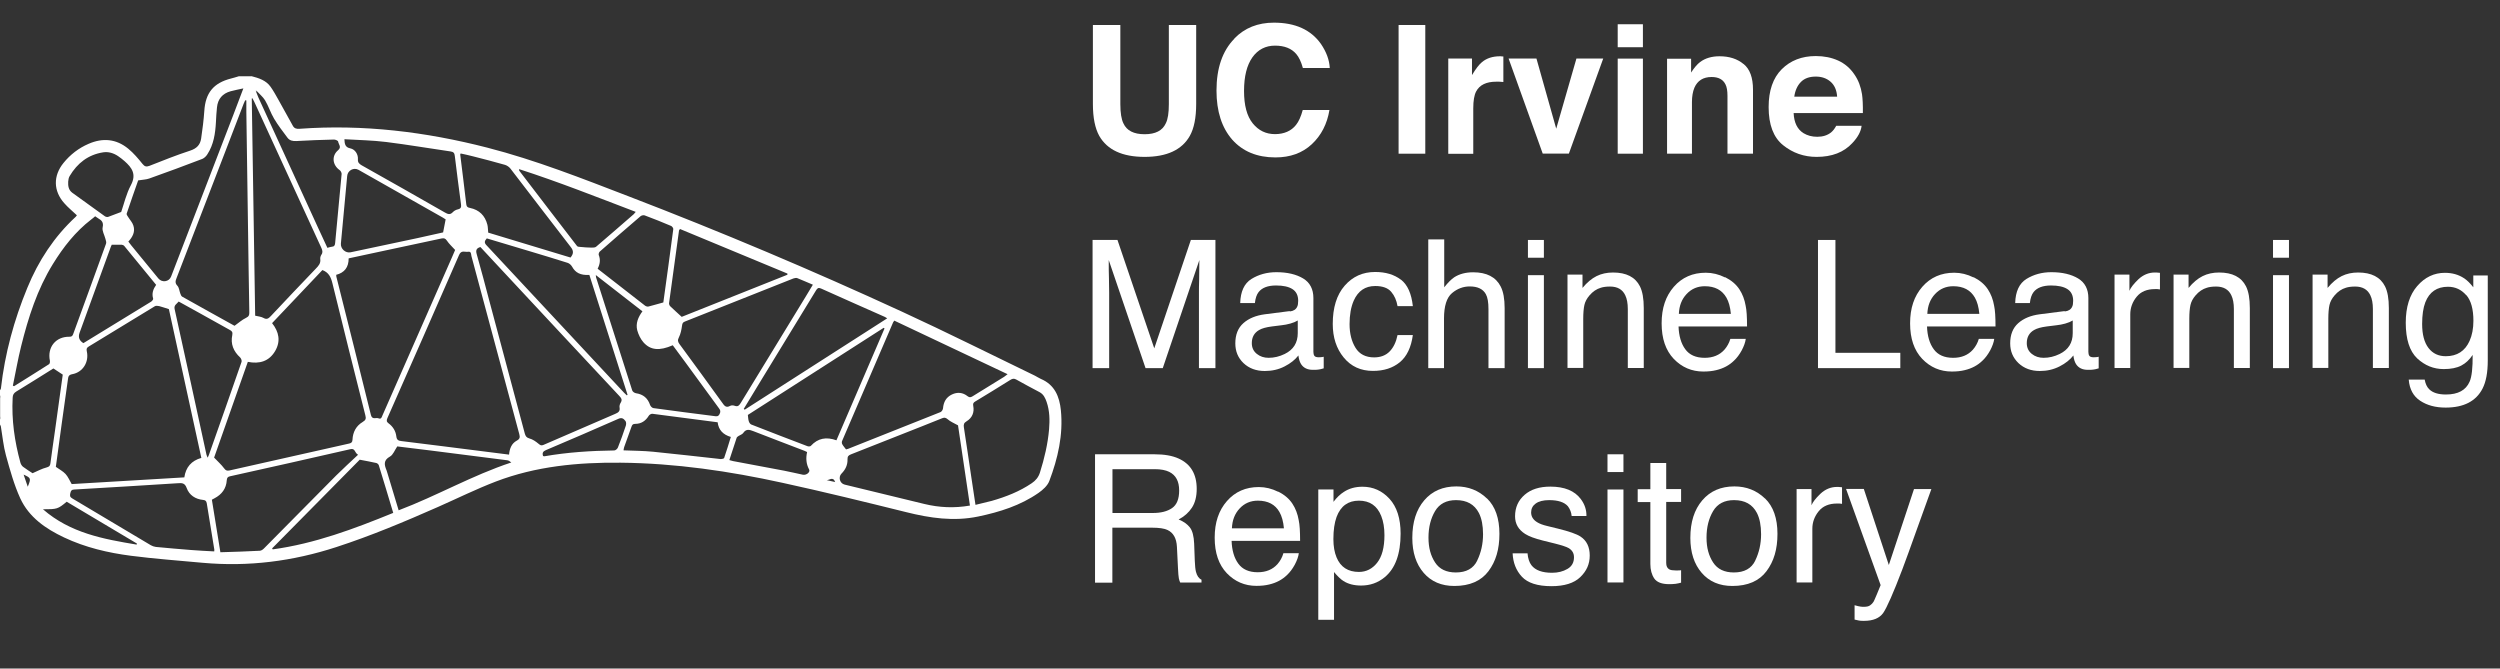 <svg id="Layer_1" xmlns="http://www.w3.org/2000/svg" viewBox="0 0 235.04 62.85" class="h-8 fill-primary" style="fill: white;"><rect x="0" y="0" width="235.04" height="62.85" fill="#333333" stroke="none"/><g><path d="M102.76,2.35h2.57v7.43c0,.83,.1,1.44,.29,1.82,.31,.68,.97,1.02,1.99,1.02s1.68-.34,1.99-1.02c.2-.38,.29-.99,.29-1.82V2.35h2.57v7.43c0,1.29-.2,2.29-.6,3-.74,1.31-2.16,1.97-4.25,1.97s-3.51-.66-4.26-1.97c-.4-.72-.6-1.72-.6-3V2.35Z"></path><path d="M116.05,3.62c.97-1,2.21-1.49,3.72-1.49,2.01,0,3.48,.67,4.42,2,.51,.75,.79,1.5,.83,2.26h-2.53c-.16-.58-.37-1.02-.62-1.31-.45-.53-1.12-.79-2-.79s-1.61,.37-2.13,1.11c-.52,.74-.78,1.79-.78,3.15s.27,2.37,.82,3.05c.55,.68,1.25,1.01,2.09,1.01s1.53-.29,1.98-.87c.25-.31,.46-.78,.63-1.4h2.51c-.22,1.32-.77,2.39-1.66,3.22s-2.03,1.24-3.42,1.24c-1.72,0-3.07-.56-4.06-1.67-.98-1.12-1.48-2.66-1.48-4.61,0-2.11,.56-3.74,1.68-4.88Z"></path><path d="M134,14.45h-2.51V2.35h2.51V14.45Z"></path><path d="M141.14,5.3s.1,0,.2,.01v2.4c-.15-.02-.28-.03-.39-.03s-.21,0-.28,0c-.94,0-1.57,.31-1.89,.92-.18,.34-.27,.88-.27,1.59v4.27h-2.35V5.5h2.23v1.56c.36-.6,.67-1,.94-1.22,.44-.37,1.01-.55,1.71-.55,.04,0,.08,0,.11,0Z"></path><path d="M148.22,5.5h2.51l-3.23,8.94h-2.46l-3.21-8.94h2.62l1.86,6.6,1.9-6.6Z"></path><path d="M154.46,4.44h-2.37V2.28h2.37v2.16Zm-2.37,1.07h2.37V14.45h-2.37V5.5Z"></path><path d="M163.93,6.02c.59,.48,.88,1.29,.88,2.41v6.02h-2.4v-5.44c0-.47-.06-.83-.19-1.08-.23-.46-.66-.69-1.3-.69-.79,0-1.33,.34-1.62,1.01-.15,.36-.23,.81-.23,1.36v4.84h-2.34V5.52h2.26v1.3c.3-.46,.58-.79,.85-.99,.48-.36,1.09-.54,1.82-.54,.92,0,1.67,.24,2.26,.73Z"></path><path d="M172.81,5.69c.62,.28,1.14,.72,1.54,1.32,.37,.53,.6,1.15,.71,1.85,.06,.41,.09,1,.08,1.77h-6.51c.04,.9,.35,1.53,.93,1.89,.36,.22,.79,.34,1.29,.34,.53,0,.96-.14,1.3-.41,.18-.15,.34-.35,.48-.62h2.39c-.06,.53-.35,1.07-.87,1.62-.8,.87-1.92,1.3-3.36,1.3-1.19,0-2.24-.37-3.15-1.1-.91-.73-1.36-1.93-1.36-3.58,0-1.55,.41-2.74,1.23-3.56s1.89-1.24,3.2-1.24c.78,0,1.48,.14,2.1,.42Zm-3.5,2.02c-.33,.34-.54,.8-.62,1.38h4.03c-.04-.62-.25-1.09-.62-1.41s-.83-.48-1.39-.48c-.6,0-1.07,.17-1.4,.51Z"></path><path d="M102.72,22.56h2.34l3.46,10.19,3.44-10.19h2.31v12.05h-1.55v-7.11c0-.25,0-.65,.02-1.22,.01-.57,.02-1.18,.02-1.83l-3.44,10.16h-1.62l-3.46-10.16v.37c0,.3,0,.75,.02,1.35,.01,.6,.02,1.05,.02,1.33v7.11h-1.56v-12.05Z"></path><path d="M121.27,29.28c.34-.04,.57-.19,.68-.43,.07-.13,.1-.32,.1-.57,0-.5-.18-.87-.54-1.1-.36-.23-.87-.34-1.54-.34-.77,0-1.32,.21-1.64,.62-.18,.23-.3,.57-.35,1.03h-1.38c.03-1.08,.38-1.84,1.05-2.26,.68-.42,1.46-.64,2.35-.64,1.03,0,1.87,.2,2.52,.59,.64,.39,.96,1.01,.96,1.84v5.06c0,.15,.03,.28,.09,.37,.06,.09,.2,.14,.4,.14,.07,0,.14,0,.22-.01,.08,0,.17-.02,.26-.04v1.09c-.23,.07-.4,.11-.53,.12-.12,.02-.28,.02-.49,.02-.51,0-.88-.18-1.11-.54-.12-.19-.21-.46-.25-.81-.3,.39-.73,.74-1.3,1.03-.56,.29-1.18,.43-1.86,.43-.82,0-1.48-.25-2-.74-.52-.5-.77-1.11-.77-1.86,0-.81,.25-1.45,.76-1.9,.51-.45,1.18-.72,2-.83l2.35-.3Zm-3.11,3.99c.31,.25,.68,.37,1.11,.37,.52,0,1.02-.12,1.51-.36,.82-.4,1.23-1.05,1.23-1.96v-1.19c-.18,.11-.41,.21-.7,.29-.28,.08-.56,.13-.84,.16l-.89,.11c-.54,.07-.94,.18-1.21,.34-.45,.26-.68,.67-.68,1.23,0,.43,.16,.76,.47,1.01Z"></path><path d="M131.71,26.29c.62,.48,.99,1.31,1.12,2.49h-1.44c-.09-.54-.29-.99-.6-1.35-.31-.36-.81-.54-1.5-.54-.94,0-1.61,.46-2.02,1.38-.26,.6-.39,1.33-.39,2.21s.19,1.62,.56,2.22c.37,.6,.96,.9,1.75,.9,.61,0,1.1-.19,1.46-.56,.36-.37,.61-.89,.74-1.54h1.44c-.16,1.16-.57,2.02-1.23,2.56s-1.5,.81-2.52,.81c-1.15,0-2.06-.42-2.75-1.26s-1.03-1.89-1.03-3.15c0-1.54,.37-2.74,1.12-3.6,.75-.86,1.7-1.29,2.86-1.29,.99,0,1.79,.24,2.42,.72Z"></path><path d="M134.3,22.51h1.48v4.5c.35-.44,.66-.75,.94-.94,.48-.31,1.07-.47,1.78-.47,1.27,0,2.14,.45,2.59,1.34,.25,.49,.37,1.16,.37,2.03v5.64h-1.52v-5.54c0-.65-.08-1.12-.25-1.42-.27-.48-.77-.72-1.51-.72-.61,0-1.17,.21-1.67,.63-.5,.42-.75,1.22-.75,2.39v4.66h-1.48v-12.09Z"></path><path d="M143.65,22.56h1.5v1.67h-1.5v-1.67Zm0,3.31h1.5v8.74h-1.5v-8.74Z"></path><path d="M147.38,25.82h1.4v1.25c.42-.51,.86-.88,1.32-1.11s.98-.34,1.55-.34c1.25,0,2.09,.43,2.53,1.3,.24,.48,.36,1.16,.36,2.04v5.64h-1.5v-5.54c0-.54-.08-.97-.24-1.3-.26-.55-.74-.82-1.43-.82-.35,0-.64,.04-.86,.11-.41,.12-.76,.36-1.07,.72-.25,.29-.41,.59-.48,.9-.07,.31-.11,.75-.11,1.32v4.6h-1.48v-8.79Z"></path><path d="M162.19,26.06c.58,.29,1.03,.67,1.34,1.14,.29,.44,.49,.96,.59,1.55,.09,.4,.13,1.05,.13,1.94h-6.44c.03,.89,.24,1.61,.63,2.14,.39,.54,1,.81,1.83,.81,.77,0,1.39-.25,1.85-.76,.26-.3,.45-.64,.56-1.02h1.45c-.04,.32-.17,.68-.38,1.08-.22,.4-.46,.72-.73,.97-.45,.44-1,.73-1.67,.89-.36,.09-.76,.13-1.21,.13-1.09,0-2.02-.4-2.78-1.19-.76-.8-1.14-1.91-1.14-3.34s.38-2.56,1.15-3.44,1.77-1.32,3-1.32c.62,0,1.23,.15,1.81,.44Zm.54,3.45c-.06-.64-.2-1.15-.42-1.53-.41-.71-1.08-1.07-2.03-1.07-.68,0-1.25,.24-1.71,.73-.46,.49-.7,1.11-.73,1.87h4.88Z"></path><path d="M170.93,22.56h1.63v10.61h6.1v1.44h-7.74v-12.05Z"></path><path d="M185.55,26.06c.58,.29,1.03,.67,1.34,1.14,.29,.44,.49,.96,.59,1.55,.09,.4,.13,1.05,.13,1.94h-6.44c.03,.89,.24,1.61,.63,2.14,.39,.54,1,.81,1.83,.81,.77,0,1.39-.25,1.85-.76,.26-.3,.45-.64,.56-1.02h1.45c-.04,.32-.17,.68-.38,1.08-.22,.4-.46,.72-.73,.97-.45,.44-1,.73-1.67,.89-.36,.09-.76,.13-1.21,.13-1.09,0-2.02-.4-2.78-1.19-.76-.8-1.14-1.91-1.14-3.34s.38-2.56,1.15-3.44,1.77-1.32,3-1.32c.62,0,1.23,.15,1.81,.44Zm.54,3.45c-.06-.64-.2-1.15-.42-1.53-.41-.71-1.08-1.07-2.03-1.07-.68,0-1.25,.24-1.71,.73-.46,.49-.7,1.11-.73,1.87h4.88Z"></path><path d="M194.13,29.28c.34-.04,.57-.19,.68-.43,.07-.13,.1-.32,.1-.57,0-.5-.18-.87-.54-1.1-.36-.23-.87-.34-1.54-.34-.77,0-1.32,.21-1.64,.62-.18,.23-.3,.57-.35,1.03h-1.38c.03-1.08,.38-1.84,1.05-2.26,.68-.42,1.46-.64,2.35-.64,1.03,0,1.87,.2,2.52,.59,.64,.39,.96,1.01,.96,1.84v5.06c0,.15,.03,.28,.09,.37,.06,.09,.2,.14,.4,.14,.07,0,.14,0,.22-.01,.08,0,.17-.02,.26-.04v1.09c-.23,.07-.4,.11-.53,.12-.12,.02-.28,.02-.49,.02-.51,0-.88-.18-1.11-.54-.12-.19-.21-.46-.25-.81-.3,.39-.73,.74-1.3,1.03s-1.18,.43-1.86,.43c-.81,0-1.48-.25-2-.74-.52-.5-.78-1.11-.78-1.86,0-.81,.25-1.45,.76-1.9,.51-.45,1.18-.72,2-.83l2.35-.3Zm-3.11,3.99c.31,.25,.68,.37,1.11,.37,.52,0,1.02-.12,1.51-.36,.82-.4,1.23-1.05,1.23-1.96v-1.19c-.18,.11-.41,.21-.7,.29-.28,.08-.56,.13-.84,.16l-.89,.11c-.54,.07-.94,.18-1.21,.34-.45,.26-.68,.67-.68,1.23,0,.43,.16,.76,.47,1.01Z"></path><path d="M198.8,25.82h1.4v1.52c.12-.3,.4-.65,.84-1.08,.45-.42,.97-.64,1.55-.64,.03,0,.07,0,.14,0s.18,.02,.34,.03v1.56c-.09-.02-.17-.03-.24-.03-.07,0-.15,0-.24,0-.74,0-1.32,.24-1.71,.72s-.6,1.03-.6,1.65v5.05h-1.48v-8.79Z"></path><path d="M204.36,25.82h1.4v1.25c.42-.51,.86-.88,1.32-1.11s.98-.34,1.55-.34c1.25,0,2.09,.43,2.53,1.3,.24,.48,.36,1.16,.36,2.04v5.64h-1.5v-5.54c0-.54-.08-.97-.24-1.3-.26-.55-.74-.82-1.43-.82-.35,0-.64,.04-.86,.11-.41,.12-.76,.36-1.07,.72-.25,.29-.41,.59-.48,.9-.07,.31-.11,.75-.11,1.32v4.6h-1.48v-8.79Z"></path><path d="M213.7,22.56h1.5v1.67h-1.5v-1.67Zm0,3.31h1.5v8.74h-1.5v-8.74Z"></path><path d="M217.43,25.82h1.4v1.25c.42-.51,.86-.88,1.32-1.11s.98-.34,1.55-.34c1.25,0,2.09,.43,2.53,1.3,.24,.48,.36,1.16,.36,2.04v5.64h-1.5v-5.54c0-.54-.08-.97-.24-1.3-.26-.55-.74-.82-1.43-.82-.35,0-.64,.04-.86,.11-.41,.12-.76,.36-1.07,.72-.25,.29-.41,.59-.48,.9-.07,.31-.11,.75-.11,1.32v4.6h-1.48v-8.79Z"></path><path d="M231.68,26.17c.28,.19,.56,.47,.85,.84v-1.11h1.36v7.99c0,1.12-.16,2-.49,2.64-.61,1.19-1.77,1.79-3.47,1.79-.95,0-1.74-.21-2.39-.64-.64-.42-1.01-1.09-1.08-1.99h1.5c.07,.39,.21,.7,.43,.91,.33,.33,.86,.49,1.57,.49,1.13,0,1.87-.4,2.22-1.2,.21-.47,.3-1.31,.29-2.52-.3,.45-.65,.78-1.07,1-.42,.22-.97,.33-1.65,.33-.95,0-1.78-.34-2.5-1.01-.71-.68-1.07-1.79-1.07-3.35,0-1.47,.36-2.62,1.08-3.45s1.59-1.24,2.6-1.24c.69,0,1.29,.17,1.8,.51Zm.18,1.58c-.45-.52-1.02-.79-1.71-.79-1.04,0-1.75,.49-2.13,1.46-.2,.52-.3,1.2-.3,2.04,0,.99,.2,1.74,.6,2.26,.4,.52,.94,.77,1.62,.77,1.06,0,1.81-.48,2.24-1.44,.24-.54,.36-1.17,.36-1.89,0-1.09-.22-1.9-.67-2.42Z"></path><path d="M102.96,42.71h5.58c.92,0,1.68,.13,2.27,.4,1.13,.51,1.7,1.46,1.7,2.85,0,.72-.15,1.31-.45,1.77-.3,.46-.72,.83-1.25,1.11,.47,.19,.82,.44,1.06,.75s.37,.82,.4,1.52l.06,1.62c.02,.46,.05,.8,.11,1.03,.1,.38,.27,.63,.52,.74v.27h-2c-.05-.1-.1-.24-.13-.4s-.06-.48-.08-.95l-.1-2.01c-.04-.79-.33-1.32-.88-1.58-.31-.15-.8-.22-1.47-.22h-3.72v5.17h-1.63v-12.05Zm5.41,5.52c.77,0,1.37-.15,1.82-.46,.45-.31,.67-.86,.67-1.66,0-.86-.31-1.44-.94-1.75-.33-.16-.78-.25-1.34-.25h-3.99v4.12h3.77Z"></path><path d="M120.17,46.22c.59,.29,1.03,.67,1.34,1.14,.29,.44,.49,.96,.59,1.55,.09,.41,.13,1.05,.13,1.94h-6.44c.03,.89,.24,1.61,.63,2.14,.39,.54,1,.81,1.83,.81,.77,0,1.39-.25,1.85-.76,.26-.3,.45-.64,.56-1.03h1.45c-.04,.32-.17,.68-.38,1.08-.22,.4-.46,.72-.73,.97-.45,.44-1,.73-1.67,.89-.36,.09-.76,.13-1.21,.13-1.09,0-2.02-.4-2.78-1.19-.76-.8-1.14-1.91-1.14-3.34s.38-2.56,1.15-3.44c.77-.88,1.77-1.32,3-1.32,.62,0,1.23,.15,1.81,.44Zm.54,3.45c-.06-.64-.2-1.15-.42-1.53-.4-.71-1.08-1.07-2.03-1.07-.68,0-1.25,.24-1.71,.73-.46,.49-.7,1.11-.73,1.87h4.88Z"></path><path d="M123.93,46.02h1.44v1.16c.3-.4,.62-.71,.97-.93,.5-.33,1.08-.49,1.76-.49,1,0,1.84,.38,2.54,1.14,.69,.76,1.04,1.85,1.04,3.27,0,1.91-.5,3.28-1.5,4.1-.63,.52-1.37,.78-2.21,.78-.66,0-1.22-.14-1.67-.43-.26-.16-.55-.45-.88-.84v4.49h-1.48v-12.25Zm5.54,6.89c.46-.58,.69-1.44,.69-2.59,0-.7-.1-1.3-.3-1.8-.38-.97-1.08-1.45-2.1-1.45s-1.72,.51-2.1,1.53c-.2,.55-.3,1.24-.3,2.08,0,.68,.1,1.25,.3,1.73,.38,.91,1.08,1.36,2.1,1.36,.69,0,1.26-.29,1.72-.87Z"></path><path d="M139.8,46.86c.78,.75,1.17,1.87,1.17,3.33s-.34,2.59-1.03,3.51c-.69,.92-1.76,1.39-3.21,1.39-1.21,0-2.17-.41-2.88-1.23s-1.07-1.92-1.07-3.29c0-1.48,.37-2.65,1.12-3.53,.75-.88,1.76-1.31,3.02-1.31,1.13,0,2.09,.38,2.87,1.13Zm-.92,5.84c.36-.74,.55-1.57,.55-2.47,0-.82-.13-1.49-.39-2-.42-.81-1.13-1.21-2.15-1.21-.9,0-1.56,.34-1.97,1.03-.41,.69-.62,1.52-.62,2.49s.21,1.71,.62,2.34,1.06,.94,1.95,.94c.98,0,1.65-.37,2.01-1.11Z"></path><path d="M143.61,52.01c.04,.49,.17,.87,.37,1.13,.37,.48,1.02,.71,1.94,.71,.55,0,1.03-.12,1.44-.36,.42-.24,.62-.61,.62-1.1,0-.38-.17-.66-.5-.86-.21-.12-.63-.26-1.26-.42l-1.17-.29c-.75-.19-1.3-.39-1.66-.62-.63-.4-.95-.95-.95-1.66,0-.83,.3-1.5,.9-2.02s1.4-.77,2.42-.77c1.32,0,2.28,.39,2.86,1.17,.37,.49,.54,1.02,.53,1.59h-1.39c-.03-.33-.15-.64-.35-.91-.34-.39-.93-.58-1.76-.58-.56,0-.98,.11-1.27,.32-.29,.21-.43,.49-.43,.84,0,.38,.19,.69,.57,.92,.22,.14,.54,.26,.97,.36l.98,.24c1.06,.26,1.77,.51,2.13,.75,.57,.38,.86,.97,.86,1.78s-.3,1.46-.89,2.03c-.59,.57-1.5,.85-2.71,.85-1.31,0-2.23-.3-2.78-.89s-.83-1.33-.87-2.2h1.42Z"></path><path d="M151.13,42.71h1.5v1.67h-1.5v-1.67Zm0,3.31h1.5v8.74h-1.5v-8.74Z"></path><path d="M155.16,43.53h1.49v2.45h1.4v1.21h-1.4v5.73c0,.31,.1,.51,.31,.62,.12,.06,.31,.09,.57,.09,.07,0,.15,0,.23,0s.18,0,.29-.02v1.17c-.17,.05-.35,.08-.53,.11-.18,.02-.38,.03-.59,.03-.69,0-1.16-.18-1.4-.53s-.37-.81-.37-1.37v-5.82h-1.19v-1.21h1.19v-2.45Z"></path><path d="M165.94,46.86c.78,.75,1.17,1.87,1.17,3.33s-.34,2.59-1.03,3.51c-.69,.92-1.76,1.39-3.21,1.39-1.21,0-2.17-.41-2.88-1.23s-1.07-1.92-1.07-3.29c0-1.48,.37-2.65,1.12-3.53,.75-.88,1.76-1.31,3.02-1.31,1.13,0,2.09,.38,2.87,1.13Zm-.92,5.84c.36-.74,.55-1.57,.55-2.47,0-.82-.13-1.49-.39-2-.42-.81-1.13-1.21-2.15-1.21-.9,0-1.56,.34-1.97,1.03-.41,.69-.62,1.52-.62,2.49s.21,1.71,.62,2.34,1.06,.94,1.95,.94c.98,0,1.65-.37,2.01-1.11Z"></path><path d="M168.91,45.98h1.4v1.52c.12-.3,.4-.66,.84-1.08,.45-.42,.97-.64,1.55-.64,.03,0,.07,0,.14,0,.07,0,.18,.02,.34,.03v1.56c-.09-.02-.17-.03-.24-.03-.07,0-.15,0-.24,0-.74,0-1.32,.24-1.71,.72s-.6,1.03-.6,1.65v5.05h-1.48v-8.79Z"></path><path d="M179.95,45.98h1.63c-.21,.56-.67,1.85-1.39,3.86-.54,1.51-.98,2.74-1.34,3.69-.85,2.24-1.46,3.61-1.8,4.1-.35,.49-.95,.74-1.8,.74-.21,0-.37,0-.48-.03-.11-.02-.25-.05-.41-.09v-1.35c.26,.07,.44,.12,.56,.13,.12,.02,.22,.02,.3,.02,.27,0,.47-.04,.6-.14,.13-.09,.24-.2,.32-.33,.03-.04,.13-.27,.3-.67,.17-.4,.29-.71,.37-.9l-3.25-9.04h1.67l2.35,7.15,2.37-7.15Z"></path></g><g><path d="M23.64,7.16c.69,.18,1.37,.39,1.8,1,.27,.38,.5,.8,.73,1.21,.46,.82,.91,1.65,1.37,2.47,.13,.23,.33,.29,.6,.27,5.99-.44,11.87,.28,17.67,1.77,4.55,1.17,8.9,2.89,13.27,4.57,8.7,3.34,17.28,6.96,25.74,10.86,4.19,1.93,8.32,4,12.48,6.01,.19,.09,.36,.22,.55,.3,1.31,.55,1.76,1.67,1.89,2.95,.23,2.31-.28,4.52-1.09,6.66-.17,.44-.61,.83-1.01,1.11-1.71,1.19-3.66,1.8-5.67,2.22-2.3,.48-4.53,.15-6.77-.41-3.87-.96-7.74-1.91-11.64-2.76-5.01-1.1-10.07-1.84-15.21-1.89-4-.04-7.96,.33-11.73,1.77-1.85,.71-3.63,1.59-5.44,2.39-3.13,1.38-6.29,2.71-9.55,3.77-4.1,1.34-8.28,1.87-12.58,1.48-2.25-.21-4.5-.37-6.74-.66-2.16-.28-4.29-.78-6.28-1.72-1.74-.82-3.3-1.9-4.12-3.67-.59-1.29-.97-2.68-1.35-4.05-.24-.87-.32-1.78-.47-2.67,0-.08-.06-.16-.09-.23v-.47c.03-.09,.07-.19,.08-.28v-1.72c0-.09-.05-.19-.08-.28v-.47c.03-.06,.09-.12,.09-.19,.37-3.26,1.23-6.41,2.48-9.44,1.04-2.54,2.52-4.8,4.55-6.68,.05-.05,.09-.11,.11-.14-.41-.39-.83-.73-1.18-1.13-1.04-1.16-1.06-2.58-.08-3.79,.64-.79,1.43-1.4,2.36-1.8,1.33-.58,2.6-.47,3.73,.46,.5,.41,.93,.92,1.34,1.43,.2,.25,.36,.29,.65,.18,1.27-.5,2.54-1.01,3.83-1.43,.61-.2,.94-.54,1.03-1.13,.13-.87,.24-1.74,.3-2.61,.11-1.69,.86-2.62,2.51-3.04,.25-.06,.49-.14,.73-.21h1.19Zm.49,1.39s-.05-.02-.08-.03c0,.03,.01,.06,.02,.09,.07,.18,.14,.37,.22,.55,1.87,4.08,3.73,8.15,5.6,12.22,.29,.64,.59,1.28,.89,1.92,.16-.04,.28-.09,.41-.1,.23-.02,.3-.12,.32-.35,.2-2.17,.41-4.33,.61-6.5,0-.12-.09-.29-.19-.36-.68-.48-.77-1.34-.14-1.87,.35-.29,.04-.55,0-.81,0-.08-.25-.19-.38-.19-1.18,.03-2.36,.07-3.54,.14-.34,.02-.64-.04-.84-.31-.44-.59-.89-1.17-1.26-1.79-.33-.55-.52-1.18-.85-1.73-.2-.33-.53-.59-.79-.88ZM15.87,29.06c-.36-.11-.63-.21-.9-.28-.13-.03-.31-.05-.41,.01-2.08,1.26-4.15,2.53-6.22,3.79-.18,.11-.23,.21-.18,.44,.23,1.02-.37,1.98-1.37,2.16-.31,.06-.37,.2-.4,.46-.19,1.4-.4,2.8-.59,4.21-.19,1.36-.37,2.73-.55,4.04,.33,.24,.67,.41,.91,.67s.38,.61,.58,.95c3.5-.21,7.04-.42,10.59-.63,.14-.96,.67-1.57,1.6-1.83-1.03-4.7-2.04-9.37-3.05-13.98h-.01Zm4.25,13.95c.36,.38,.69,.67,.95,1.02,.15,.21,.28,.25,.51,.2,3.75-.85,7.5-1.69,11.25-2.53,.2-.05,.3-.12,.31-.36,.03-.71,.34-1.3,.96-1.67,.29-.17,.33-.32,.25-.62-1.04-4.14-2.09-8.28-3.1-12.43-.14-.57-.35-1.01-.94-1.23-1.57,1.65-3.15,3.32-4.73,4.99,.66,.83,.82,1.71,.29,2.62-.57,.97-1.47,1.24-2.57,1.02-1.07,3.04-2.14,6.07-3.17,9h-.01Zm27.74-.27c.05-.57,.24-1.05,.72-1.31,.3-.16,.32-.32,.24-.62l-4.5-16.74c-.04-.16,0-.45-.31-.4-.29,.05-.64-.19-.85,.3-2.23,5.12-4.48,10.23-6.74,15.34-.09,.22-.09,.34,.11,.49,.41,.3,.67,.72,.73,1.22,.04,.34,.19,.42,.49,.45,2.63,.32,5.26,.66,7.89,.99,.73,.09,1.45,.18,2.21,.28h0Zm-2.68-19.52c-.39,.11-.47,.3-.36,.68,.43,1.49,.81,2.98,1.21,4.48,1.1,4.13,2.21,8.25,3.31,12.38,.07,.24,.15,.38,.43,.46,.31,.08,.61,.29,.86,.5,.16,.13,.25,.2,.46,.11,2.25-.98,4.5-1.95,6.75-2.92,.28-.12,.47-.24,.41-.59-.03-.14,.02-.33,.1-.45,.17-.27,.08-.43-.12-.64-3.82-4.08-7.63-8.17-11.44-12.26-.54-.58-1.09-1.17-1.62-1.74h0Zm-13.57,2.62c0,.09,0,.13,.01,.16,1.09,4.33,2.18,8.67,3.25,13.01,.12,.49,.48,.22,.72,.32,.26,.11,.3-.12,.37-.28,2.17-4.94,4.34-9.89,6.52-14.83,.11-.26,.22-.52,.31-.72-.29-.32-.57-.57-.77-.87-.14-.21-.26-.26-.51-.21-1.88,.41-3.77,.81-5.66,1.21-1.02,.22-2.04,.44-3.07,.66,0,.84-.39,1.35-1.18,1.55h0Zm52.47,4.3c-.07,.1-.09,.13-.11,.16-1.6,3.72-3.2,7.44-4.8,11.16-.04,.09-.03,.23,.02,.31,.09,.17,.23,.31,.35,.48,.07-.02,.13-.03,.19-.05,2.9-1.15,5.8-2.3,8.7-3.46,.11-.05,.22-.23,.23-.36,.05-.58,.29-1.03,.83-1.29,.52-.25,1.03-.2,1.48,.16,.19,.15,.31,.1,.48,0,.98-.61,1.96-1.21,2.95-1.82,.09-.06,.17-.13,.33-.25-3.6-1.7-7.12-3.37-10.66-5.04h0Zm-62.03,.49c.39-.28,.7-.56,1.07-.74,.27-.13,.33-.26,.32-.53-.03-1.43-.05-2.86-.07-4.29-.07-4.85-.14-9.71-.21-14.56v-1.07s-.08,0-.11-.01c-.05,.11-.1,.23-.15,.34-.57,1.49-1.15,2.99-1.72,4.48-1.52,3.96-3.05,7.93-4.58,11.89-.11,.27-.16,.48,.08,.73,.16,.17,.18,.48,.27,.72,.04,.11,.09,.25,.18,.3,1.65,.93,3.3,1.84,4.92,2.74Zm54.36-3.87c-.51-.21-.97-.42-1.45-.61-.1-.04-.26-.01-.37,.03-3.4,1.35-6.8,2.7-10.2,4.05-.21,.08-.24,.19-.27,.4-.05,.37-.13,.76-.29,1.08-.14,.27-.11,.42,.06,.65,1.35,1.83,2.68,3.66,4.01,5.5,.19,.27,.35,.52,.74,.3,.12-.07,.32-.06,.46,0,.3,.1,.41-.07,.55-.29,2.03-3.32,4.06-6.65,6.09-9.97,.22-.37,.44-.74,.68-1.13h-.01ZM23.73,9.24s-.04,.01-.06,.02c.11,6.81,.21,13.62,.32,20.42,.29,.07,.57,.09,.78,.21,.32,.18,.48,.05,.69-.17,1.4-1.49,2.81-2.98,4.23-4.46,.25-.26,.48-.5,.42-.91-.02-.13,.04-.3,.11-.41,.15-.22,.09-.4,0-.62-2.11-4.59-4.21-9.17-6.32-13.76-.05-.11-.11-.22-.17-.33h0ZM91.73,47.46c.53-.13,1.02-.24,1.51-.37,1.33-.38,2.61-.88,3.76-1.66,.37-.25,.63-.56,.77-1,.42-1.33,.74-2.68,.86-4.07,.07-.86,.06-1.73-.23-2.57-.13-.37-.29-.73-.68-.93-.73-.38-1.46-.78-2.18-1.18-.2-.11-.35-.09-.54,.03-1.1,.69-2.21,1.37-3.32,2.04-.17,.1-.22,.2-.18,.41,.12,.61-.1,1.13-.63,1.45-.25,.15-.29,.3-.25,.57,.24,1.54,.46,3.08,.69,4.62,.13,.87,.26,1.73,.4,2.66h.02Zm-1.66-7.47c-.39-.22-.73-.35-.98-.58-.19-.16-.31-.17-.51-.09-.63,.26-1.27,.51-1.9,.76-2.22,.88-4.44,1.76-6.66,2.63-.23,.09-.35,.18-.34,.47,.02,.52-.19,.97-.56,1.34-.33,.33-.17,.93,.29,1.04,2.5,.61,4.99,1.22,7.49,1.82,1.4,.34,2.82,.41,4.29,.15-.38-2.55-.76-5.09-1.12-7.54Zm-56.4,2.77c-.35-.2-.26-.64-.73-.53-3.77,.87-7.55,1.71-11.32,2.55-.23,.05-.28,.16-.3,.37-.05,.79-.47,1.34-1.16,1.7-.08,.04-.15,.08-.24,.13,.27,1.64,.53,3.27,.8,4.94,1.27-.04,2.49-.07,3.7-.14,.16,0,.33-.14,.45-.27,2.25-2.26,4.48-4.54,6.73-6.8,.65-.65,1.33-1.26,2.07-1.96h0ZM12.08,22.73c.09,.12,.18,.24,.27,.35,.85,1.03,1.7,2.07,2.54,3.1,.35,.42,1.01,.32,1.2-.19,1.96-5.08,3.92-10.17,5.87-15.25,.3-.78,.59-1.56,.92-2.43-.45,.1-.83,.17-1.2,.27-.76,.21-1.2,.72-1.28,1.51-.05,.47-.08,.94-.1,1.41-.06,1.06-.21,2.09-.8,3-.11,.18-.29,.36-.48,.44-1.65,.63-3.31,1.25-4.98,1.84-.3,.11-.65,.11-1.05,.18-.34,.97-.72,2.04-1.08,3.12-.03,.08,.07,.22,.13,.31,.17,.28,.41,.52,.5,.82,.19,.58-.07,1.07-.48,1.51h.02Zm66.56,18.66c1.51-3.53,3.02-7.02,4.52-10.51-.03-.02-.05-.04-.08-.06-4.26,2.73-8.52,5.46-12.77,8.19,.03,.22,.03,.42,.09,.6,.03,.11,.13,.26,.23,.3,1.76,.69,3.52,1.37,5.29,2.04,.09,.03,.26,.03,.31-.03,.67-.73,1.46-.87,2.42-.52h0ZM8.95,20.33c-.14,.12-.25,.22-.38,.31-1.49,1.15-2.62,2.6-3.6,4.19-1.47,2.38-2.31,5.02-2.98,7.71-.31,1.23-.52,2.48-.78,3.72,.04,.02,.07,.04,.11,.05,1.1-.69,2.2-1.37,3.29-2.07,.07-.04,.1-.22,.08-.33-.26-1.26,.55-2.27,1.83-2.25,.21,0,.29-.06,.36-.25,1.03-2.83,2.07-5.66,3.09-8.5,.05-.13-.02-.31-.06-.46-.09-.36-.33-.75-.26-1.07,.11-.48-.1-.67-.43-.86-.11-.07-.21-.15-.28-.19h.01Zm11.19,31.51c0-.1,.02-.13,.01-.17-.24-1.45-.48-2.9-.71-4.35-.04-.22-.13-.3-.35-.32-.72-.07-1.3-.45-1.54-1.12-.17-.47-.43-.48-.82-.45-3.24,.21-6.47,.4-9.71,.59-.25,0-.36,.09-.41,.35-.06,.25-.03,.37,.2,.5,2.46,1.46,4.91,2.93,7.37,4.39,.14,.08,.31,.14,.47,.16,1.11,.11,2.22,.2,3.33,.29,.71,.06,1.43,.09,2.15,.13h.01Zm25.63-29.43c-.22,.24-.26,.41-.04,.64,4.32,4.62,8.63,9.24,12.94,13.87,.08,.09,.18,.17,.26,.25,.02-.02,.05-.03,.07-.05-1.2-3.76-2.4-7.52-3.59-11.27-.85,.04-1.31-.21-1.62-.77-.09-.16-.26-.32-.43-.37-1.15-.37-2.31-.71-3.46-1.06-1.38-.42-2.76-.83-4.14-1.24h.01Zm10.24,3.42c.02,.15,.02,.2,.03,.25,1.13,3.54,2.26,7.09,3.4,10.63,.04,.12,.22,.24,.35,.26,.68,.1,1.11,.46,1.33,1.11,.04,.12,.2,.28,.32,.29,1.91,.26,3.82,.51,5.73,.75,.2,.03,.36,.05,.48-.19,.12-.23,.08-.37-.06-.55-1.06-1.45-2.12-2.9-3.18-4.35-.39-.53-.77-1.05-1.16-1.57-1.24,.54-2.09,.48-2.76-.28-.27-.31-.47-.73-.58-1.13-.16-.64,.08-1.23,.49-1.78-1.46-1.14-2.9-2.25-4.41-3.43h.02Zm13.92,12.61s.06,.06,.08,.08c4.46-2.86,8.91-5.71,13.4-8.59-.1-.06-.16-.11-.23-.14-2-.89-4.01-1.77-6-2.67-.25-.11-.34-.01-.46,.18-1.71,2.8-3.42,5.6-5.13,8.4-.56,.91-1.11,1.83-1.67,2.75h0Zm-16.29-14.23c.3-.36,.3-.64,0-1.01-1.9-2.44-3.77-4.91-5.66-7.36-.12-.15-.31-.28-.5-.34-1.01-.29-2.02-.55-3.04-.81-.38-.1-.76-.18-1.13-.26-.03,.06-.05,.09-.04,.11,.19,1.56,.39,3.12,.57,4.68,.03,.24,.15,.29,.35,.33,.87,.18,1.41,.72,1.63,1.57,.06,.23,.05,.49,.08,.75,2.59,.78,5.17,1.56,7.73,2.34Zm10.45,5.58c3.26-1.3,6.6-2.63,9.94-3.96v-.11c-3.37-1.4-6.74-2.8-10.1-4.19-.06,.09-.08,.11-.09,.13-.32,2.29-.63,4.57-.94,6.86,0,.09,.05,.22,.12,.28,.32,.31,.66,.61,1.06,.98h0Zm-22.2-9.17c-.08-.05-.17-.11-.27-.17-2.64-1.49-5.27-2.99-7.91-4.48-.46-.26-1.03,.06-1.07,.58-.19,2.11-.39,4.23-.59,6.34-.05,.49,.43,.93,.91,.83,2.09-.44,4.18-.89,6.27-1.33,.83-.18,1.65-.36,2.43-.54,.09-.45,.16-.83,.24-1.24h-.01Zm-25.09,7.73c-.18,.23-.47,.33-.38,.72,1.01,4.55,2,9.11,2.99,13.67,.02,.08,.06,.15,.11,.29,.06-.13,.1-.19,.12-.26,1.03-2.92,2.06-5.83,3.07-8.75,.04-.11-.04-.32-.13-.41-.63-.58-.92-1.27-.74-2.12,.05-.27-.04-.37-.25-.48-.97-.53-1.93-1.07-2.89-1.61-.63-.35-1.26-.69-1.9-1.05Zm15.58-15.27c.02,.47,.07,.77,.56,.87,.44,.09,.74,.55,.71,1.02-.02,.3,.11,.43,.35,.57,2.62,1.47,5.23,2.95,7.83,4.44,.28,.16,.49,.24,.75-.04,.12-.13,.3-.22,.48-.26,.31-.07,.31-.25,.28-.49-.2-1.51-.4-3.01-.58-4.52-.03-.27-.11-.39-.39-.43-2.02-.29-4.04-.64-6.06-.89-1.28-.16-2.58-.18-3.92-.26h0Zm-6.79,38.48s.04,.06,.05,.09c3.96-.54,7.65-1.93,11.33-3.43-.46-1.53-.9-3.01-1.36-4.49-.03-.08-.14-.18-.23-.2-.49-.11-.98-.2-1.56-.31-2.69,2.72-5.47,5.53-8.25,8.35h.02Zm30.59-26.3c1.51,1.18,2.99,2.33,4.47,3.48,.08,.06,.22,.1,.31,.08,.45-.11,.89-.25,1.42-.39-.04,.08-.02,.05-.02,.03,.32-2.31,.64-4.62,.94-6.93,0-.09-.11-.25-.21-.29-.82-.35-1.65-.68-2.48-.99-.11-.04-.29,0-.38,.07-1.29,1.1-2.56,2.21-3.84,3.33-.07,.06-.13,.24-.1,.32,.18,.45,.12,.87-.11,1.31v-.02Zm-18.71,22.72c3.6-1.36,6.93-3.29,10.6-4.5-.13-.11-.26-.2-.4-.21-2.41-.31-4.81-.62-7.22-.92-1.05-.13-2.11-.26-3.1-.38-.24,.35-.39,.79-.68,.95-.66,.36-.53,.81-.32,1.32,.03,.08,.05,.18,.08,.26,.35,1.15,.69,2.31,1.05,3.48h-.01ZM10.51,23c-.03,.06-.06,.13-.09,.2-.98,2.7-1.96,5.39-2.94,8.09q-.22,.62,.36,.97c2.12-1.3,4.25-2.6,6.37-3.9,.09-.06,.21-.21,.19-.28-.15-.49,0-.9,.28-1.3-1.01-1.23-2-2.45-3-3.66-.05-.06-.15-.1-.23-.11-.3-.01-.59,0-.94,0h0Zm38.29-7.09c.02,.09,0,.13,.02,.14,1.81,2.36,3.61,4.73,5.43,7.08,.06,.08,.23,.08,.36,.09,.33,.03,.66,.06,1,.06,.15,0,.34,0,.43-.08,1.19-1.01,2.36-2.04,3.54-3.06,.06-.06,.11-.13,.19-.22-3.65-1.39-7.25-2.82-10.97-4.02h0ZM3.06,44.49c.48-.21,.88-.43,1.31-.54,.26-.07,.34-.15,.37-.39,.13-1.03,.29-2.05,.43-3.07,.25-1.76,.49-3.52,.73-5.27-.3-.2-.58-.38-.88-.58-1.16,.72-2.32,1.46-3.49,2.17-.24,.15-.33,.31-.34,.59-.11,2.07,.18,4.1,.73,6.1,.04,.14,.13,.29,.24,.38,.32,.24,.67,.46,.92,.62h-.02Zm64.4-4.79c-2.06-.27-4.1-.54-6.14-.8-.1,0-.27,.09-.32,.18-.3,.49-.71,.77-1.28,.77-.22,0-.29,.09-.35,.27l-.69,1.92c-.03,.09-.04,.19-.06,.3,.95,.04,1.87,.04,2.78,.13,2.13,.21,4.25,.46,6.37,.69,.1,0,.29-.04,.31-.1,.23-.65,.42-1.31,.63-1.98-.74-.22-1.15-.66-1.24-1.38h-.01ZM11.4,19.91c.26-.75,.47-1.69,.91-2.51,.54-1.02,.09-1.64-.6-2.25-.19-.17-.4-.33-.62-.48-.42-.28-.89-.42-1.38-.35-1.42,.22-2.44,1.02-3.16,2.23-.09,.15-.13,.35-.14,.53-.02,.39,.03,.77,.37,1.03,1.03,.75,2.06,1.49,3.09,2.23,.08,.05,.22,.08,.3,.05,.37-.13,.74-.28,1.22-.46v-.02Zm57.18,23.35c.14,.04,.24,.07,.34,.09,1.6,.3,3.2,.6,4.79,.9,.59,.11,1.18,.26,1.77,.38,.34,.07,.72-.25,.59-.49-.28-.52-.32-1.07-.19-1.64-.09-.04-.16-.08-.23-.11-1.6-.62-3.21-1.22-4.81-1.85-.39-.15-.69-.24-.97,.17-.09,.13-.28,.18-.42,.27-.07,.05-.16,.1-.19,.17-.23,.69-.45,1.39-.69,2.1h.01Zm-17.5-.38s.07,.02,.09,.02c2.18-.38,4.37-.52,6.58-.55,.12,0,.29-.15,.34-.27,.27-.68,.52-1.37,.75-2.07,.04-.13,.04-.34-.04-.43-.15-.19-.31-.36-.65-.21-2.27,1-4.54,1.98-6.83,2.95-.28,.12-.36,.27-.26,.56h.02ZM12.85,51.2s.02-.07,.02-.1c-2.2-1.31-4.41-2.63-6.6-3.93-.83,.69-.9,.71-2.23,.71,2.57,2.24,5.68,2.8,8.8,3.32h0Zm-10.24-5.44c.32-.79,.31-.82-.39-1.14,.13,.39,.25,.74,.39,1.14Zm75.1-.62c.25,.06,.49,.11,.81,.18-.21-.57-.57-.15-.81-.18Z"></path><path d="M0,37.16c.03,.09,.08,.19,.08,.28v1.72c0,.09-.05,.19-.08,.28v-2.28Z"></path><path d="M24.07,8.62s-.01-.06-.02-.09c.03,0,.05,.02,.08,.03-.02,.02-.04,.04-.06,.06Z"></path></g></svg>